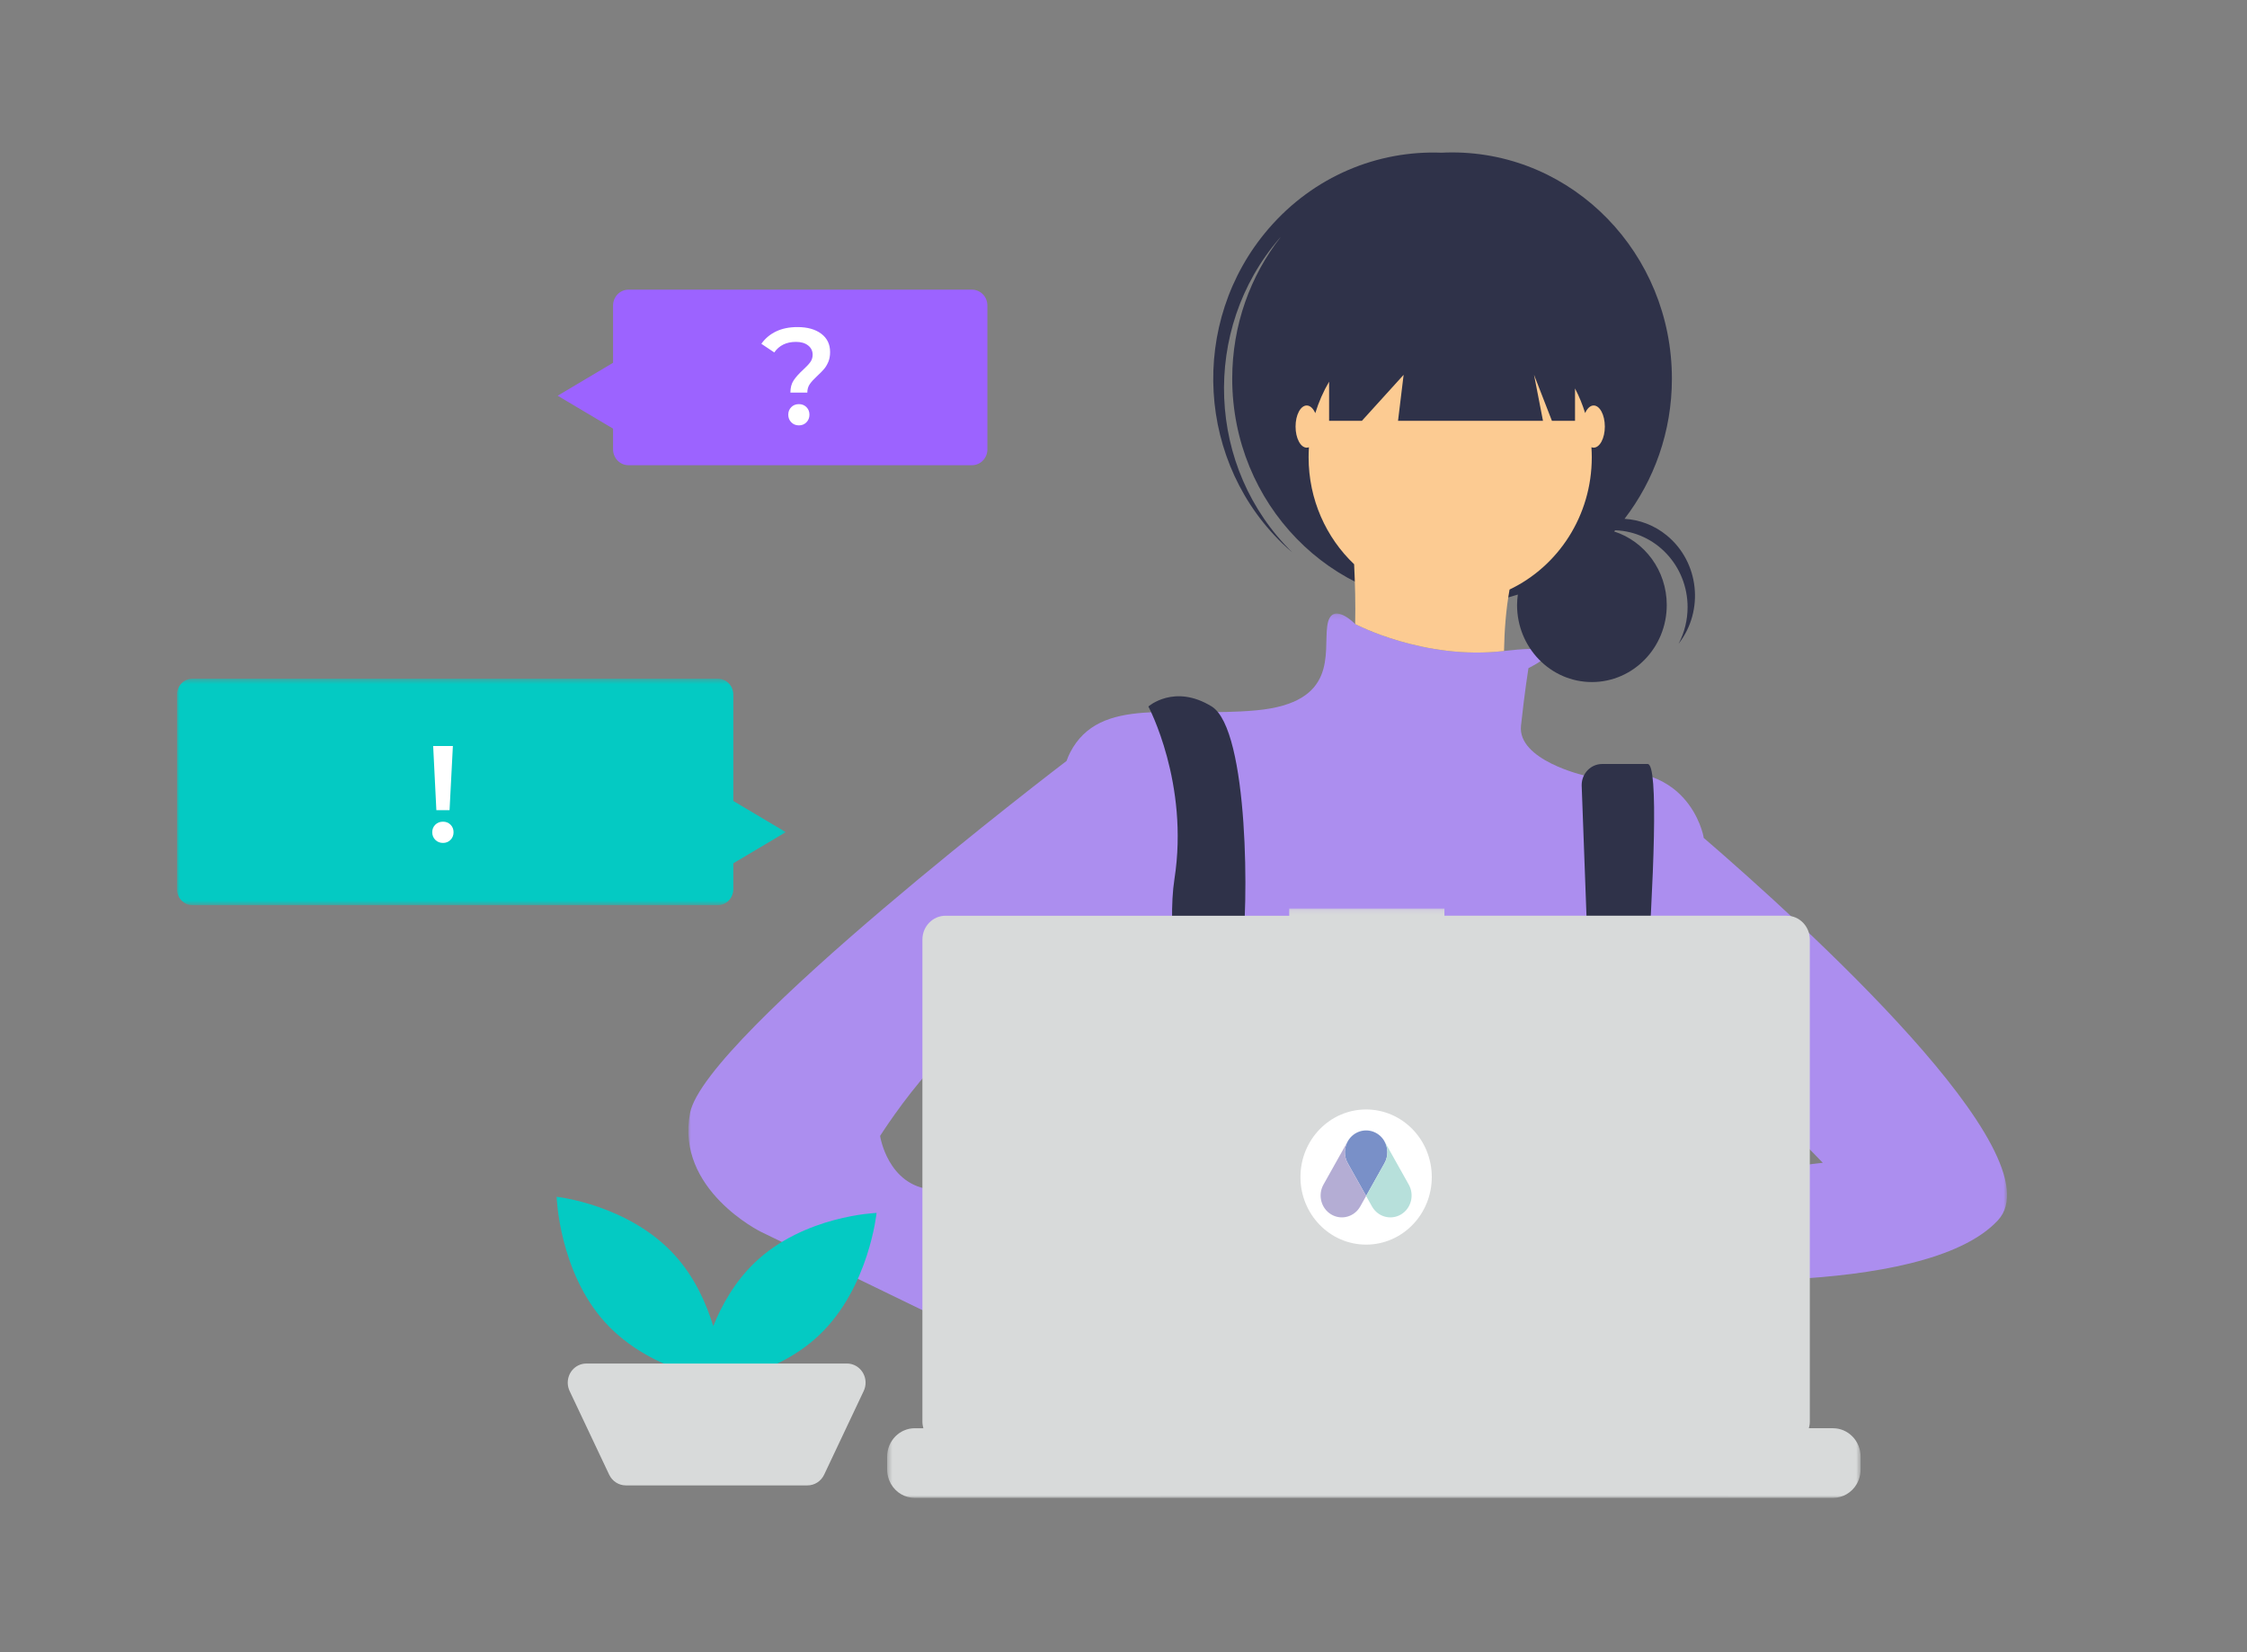 <svg xmlns="http://www.w3.org/2000/svg" xmlns:xlink="http://www.w3.org/1999/xlink" width="457" height="336" viewBox="0 0 457 336">
    <rect x="0" y="0" width="457" height="336" fill="#808080" stroke="none"/>
    <defs>
        <path id="fsm8mrupya" d="M0 0.394L123.81 0.394 123.81 46.442 0 46.442z"/>
        <path id="jiag20xv1c" d="M0.994 0.133L269.201 0.133 269.201 157.852 0.994 157.852z"/>
        <path id="gvx0x3m5ee" d="M0.431 0.119L198.413 0.119 198.413 120 0.431 120z"/>
    </defs>
    <g fill="none" fill-rule="evenodd">
        <g>
            <g>
                <g>
                    <g transform="translate(-124 -4651) translate(124 4651) translate(36 31) translate(0 106.645)">
                        <mask id="inefgfvzrb" fill="#fff">
                            <use xlink:href="#fsm8mrupya"/>
                        </mask>
                        <path fill="#04CAC3" d="M123.81 31.596l-10.67-6.34V3.618c0-1.783-1.403-3.225-3.135-3.225H3.135C1.402.394-.002 1.836-.002 3.62v39.598c0 1.78 1.404 3.225 3.135 3.225h106.871c1.732 0 3.135-1.445 3.135-3.225v-5.282l10.67-6.339z" mask="url(#inefgfvzrb)"/>
                    </g>
                    <g transform="translate(-124 -4651) translate(124 4651) translate(36 31) translate(103 93.645)">
                        <mask id="j2f89s1bkd" fill="#fff">
                            <use xlink:href="#jiag20xv1c"/>
                        </mask>
                        <path fill="#AC8EEF" d="M207.477 45.736v-.181s-3.03-17.157-24.25-12.476c0 0-13.64-3.12-12.882-10.138.757-7.02 1.515-11.7 1.515-11.7s11.284-5.42-4.968-3.49c-16.25 1.932-30.272-5.476-30.272-5.476s-4.925-5.07-5.682.389c-.759 5.459 2.273 15.597-14.4 17.157-16.672 1.562-31.828-3.118-37.89 8.579-.26.5-.503 1.078-.73 1.715 0 0-73.539 55.993-76.57 71.588-3.03 15.596 14.4 24.175 14.4 24.175l65.93 31.974 6.82-18.717-31.073-16.375s2.274-4.68-6.818-5.46c-9.094-.78-10.61-10.918-10.61-10.918s18.188-28.853 28.04-22.614c3.16 2 5.61 3.838 7.491 5.415.054 1.03.088 1.605.088 1.605s11.368 42.11 20.462 48.35c9.094 6.237 88.664-2.34 88.664-2.34l22.291-41.288 8.02-.825 16.672 17.157-33.344 3.899-3.788 19.497s57.593 4.68 72.751-11.698c12.302-13.294-39.81-60.501-59.867-77.804" mask="url(#j2f89s1bkd)"/>
                    </g>
                    <path fill="#2F3249" d="M303.014 77.91c-2.559-2.104-5.575-3.208-8.614-3.388 6.026-7.84 9.634-17.739 9.634-28.51C304.034 20.598 284.015 0 259.322 0c-.725 0-1.446.021-2.162.056-12.922-.498-25.948 4.745-35.185 15.49-16.305 18.967-14.651 47.928 3.701 64.8.38.347.771.674 1.158 1.006-17.462-17.094-18.613-45.355-2.602-63.89.083-.096.17-.185.254-.28-6.173 7.89-9.875 17.911-9.875 28.83 0 25.41 20.018 46.01 44.711 46.01 4.661 0 9.154-.737 13.379-2.098-.092.697-.157 1.404-.157 2.13 0 8.65 6.815 15.662 15.222 15.662s15.222-7.013 15.222-15.663c0-7.032-4.503-12.98-10.703-14.962.072-.08.145-.16.216-.243 8.176.274 14.726 7.162 14.726 15.642-.002 2.594-.627 5.145-1.822 7.428 5.245-6.757 4.174-16.61-2.391-22.008M202.082 262.582c.47-2.1.782-3.287.782-3.287l-.242-1.71-2.498-17.445-1.048-7.36c9.09-3.899 11.366-21.835 11.366-21.835l.344-.213 1.55-.954v-.004l5.57-3.44.114-.069 2.25 1.542 4.568 3.138c12.118 9.304 27.483 12.925 42.328 9.98 3.416-.604 6.76-1.597 9.961-2.962l11.026-3.784.342-.115.34.052 6.466 1.007.117.022.534.082-1.497 10.65-2.17 15.48c5.733 3.125 10.831 8.994 15.29 16.229.987 1.6 1.943 3.267 2.868 4.996 1.205 2.238 2.355 4.567 3.45 6.952.134.283.264.572.395.858.42.935.84 1.877 1.246 2.824H200.075c.151-.95.3-1.858.447-2.733.008-.03.014-.06.018-.09.054-.293.104-.576.15-.86.51-2.841 1.003-5.212 1.392-6.95" transform="translate(-124 -4651) translate(124 4651) translate(36 31)"/>
                    <path fill="#2F3249" d="M197.558 112.686s8.337 15.597 5.304 35.091c-3.034 19.498 9.092 67.848 9.092 67.848l9.095-2.34s-6.062-40.552-4.547-49.91c1.516-9.357 1.516-46.01-6.062-50.69-7.578-4.678-12.882 0-12.882 0M285.691 128.893l3.186 86.34 6.063 3.9s8.712-94.751 4.168-94.751h-9.253c-2.304 0-4.17 1.922-4.17 4.292 0 .073.002.145.006.219" transform="translate(-124 -4651) translate(124 4651) translate(36 31)"/>
                    <path fill="#5869B0" d="M216.126 205.877c2.092 0 3.79 1.747 3.79 3.9 0 2.152-1.698 3.9-3.79 3.9s-3.79-1.748-3.79-3.9c0-2.153 1.698-3.9 3.79-3.9M291.908 209.777c2.092 0 3.79 1.745 3.79 3.899 0 2.153-1.698 3.899-3.79 3.899s-3.79-1.746-3.79-3.9c0-2.153 1.698-3.898 3.79-3.898" transform="translate(-124 -4651) translate(124 4651) translate(36 31)"/>
                    <path fill="#9B5F6E" d="M303.656 213.284s-34.48-6.628-36.754 5.07c-2.273 11.697 38.27 6.628 38.27 6.628l-1.516-11.698zM180.888 246.038l10.609 8.579s7.578 24.174 18.945 17.157c11.368-7.017-10.61-31.973-10.61-31.973l-12.882-4.68-6.062 10.917z" transform="translate(-124 -4651) translate(124 4651) translate(36 31)"/>
                    <g transform="translate(-124 -4651) translate(124 4651) translate(36 31) translate(144 153.645)">
                        <mask id="vo4msajnsf" fill="#fff">
                            <use xlink:href="#gvx0x3m5ee"/>
                        </mask>
                        <path fill="#D8DADA" d="M192.797 105.83h-4.909c.115-.417.195-.85.195-1.305V6.441c0-2.676-2.107-4.844-4.707-4.844H113.77V.12H82.205v1.478H12.312c-2.6 0-4.71 2.17-4.71 4.846v98.082c0 .455.081.888.195 1.305H6.045c-3.102.002-5.614 2.59-5.614 5.78v2.612c0 .717.126 1.427.38 2.096.113.298.25.585.405.86 1.015 1.751 2.85 2.824 4.831 2.822h186.748c1.983.002 3.818-1.07 4.832-2.823.157-.274.293-.56.404-.859.253-.669.382-1.379.382-2.096v-2.614c0-3.19-2.515-5.778-5.616-5.778" mask="url(#vo4msajnsf)"/>
                    </g>
                    <path fill="#04CAC3" d="M117.477 225.817c-4.024 3.859-6.677 8.597-8.416 12.892-1.41-4.64-3.79-9.968-7.806-14.403-9.358-10.333-24.047-11.9-24.047-11.9s.485 15.19 9.842 25.522c5.93 6.549 13.997 9.574 19.114 10.913-.186 1.083-.251 1.72-.251 1.72s14.759-.496 24.8-10.127c10.045-9.628 11.565-24.746 11.565-24.746s-14.761.499-24.801 10.129" transform="translate(-124 -4651) translate(124 4651) translate(36 31)"/>
                    <path fill="#D8DADA" d="M128.22 271.103H91.288c-1.446 0-2.766-.85-3.397-2.187l-8.042-17.012c-.912-1.929-.13-4.256 1.745-5.195.515-.258 1.08-.39 1.652-.39h53.017c2.086 0 3.778 1.741 3.778 3.888 0 .587-.131 1.168-.381 1.697l-8.041 17.011c-.632 1.338-1.951 2.188-3.397 2.188" transform="translate(-124 -4651) translate(124 4651) translate(36 31)"/>
                    <path fill="#9C63FF" d="M161.684 27.912H91.822c-1.732 0-3.135 1.444-3.135 3.225v11.647l-11.27 6.697 11.27 6.696v4.212c0 1.78 1.403 3.225 3.135 3.225h69.862c1.731 0 3.134-1.444 3.134-3.225V31.137c0-1.781-1.403-3.225-3.134-3.225" transform="translate(-124 -4651) translate(124 4651) translate(36 31)"/>
                    <path fill="#FFF" d="M52.098 120.722h4.01l-.677 13.049h-2.683l-.65-13.05zm.434 19.086c-.416-.42-.623-.934-.623-1.547 0-.614.207-1.125.623-1.534.415-.41.939-.613 1.571-.613.614 0 1.125.204 1.531.613.407.409.61.92.61 1.534 0 .613-.203 1.128-.61 1.547-.406.418-.917.627-1.531.627-.632 0-1.156-.21-1.571-.627zM241.844 222.134c7.375 0 13.356-6.154 13.356-13.743 0-7.591-5.981-13.745-13.356-13.745-7.376 0-13.356 6.154-13.356 13.745 0 7.589 5.98 13.743 13.356 13.743" transform="translate(-124 -4651) translate(124 4651) translate(36 31)"/>
                    <path fill="#7990C8" d="M245.425 200.875c-.036-.056-.072-.113-.11-.167-.043-.06-.09-.115-.136-.172-.045-.059-.09-.118-.139-.173-.04-.044-.083-.089-.125-.13-.058-.061-.119-.126-.18-.185-.037-.034-.075-.061-.112-.094-.074-.065-.148-.127-.225-.186-.036-.028-.072-.05-.108-.077-.083-.059-.166-.114-.253-.167-.043-.026-.089-.05-.132-.075-.079-.044-.159-.088-.24-.126-.058-.029-.12-.055-.18-.079-.065-.029-.13-.056-.198-.08-.075-.027-.149-.05-.224-.075-.057-.017-.112-.031-.168-.047-.08-.02-.164-.04-.248-.054-.053-.012-.107-.022-.16-.03-.083-.012-.166-.023-.25-.031-.056-.006-.115-.01-.17-.013-.079-.004-.156-.006-.235-.006-.065 0-.129.002-.193.006-.07.004-.142.009-.212.015-.069.007-.139.014-.209.026-.068.01-.134.023-.2.036-.07.014-.14.03-.21.047-.07.017-.138.038-.208.058-.062.022-.124.04-.187.064-.079.028-.158.06-.236.094-.049.02-.096.04-.143.064-.094.044-.187.094-.279.146l-.095.054c-.1.06-.196.126-.29.192l-.072.052c-.09.067-.178.14-.26.214l-.078.066c-.074.069-.144.143-.214.215-.03.034-.062.065-.094.1-.057.066-.11.133-.163.202-.038.047-.075.094-.11.143-.046.063-.088.129-.129.192-.038.06-.076.115-.112.175-.774 1.34-.844 3.058-.034 4.502l3.74 6.667 3.738-6.667c.81-1.442.742-3.156-.03-4.494-.04-.07-.084-.136-.127-.202" transform="translate(-124 -4651) translate(124 4651) translate(36 31)"/>
                    <path fill="#B7E0DB" d="M250.518 209.926l-4.934-8.798c-.01-.02-.023-.034-.032-.051.77 1.337.84 3.052.03 4.495l-3.739 6.665 1.196 2.134c1.193 2.124 3.833 2.853 5.898 1.626 2.066-1.228 2.772-3.945 1.581-6.071" transform="translate(-124 -4651) translate(124 4651) translate(36 31)"/>
                    <path fill="#B4ADD4" d="M238.105 205.572c-.81-1.444-.74-3.163.034-4.5-.012.017-.025.036-.036.055l-4.934 8.798c-1.191 2.126-.485 4.843 1.58 6.07 2.066 1.228 4.706.501 5.899-1.625l1.196-2.132-3.74-6.666z" transform="translate(-124 -4651) translate(124 4651) translate(36 31)"/>
                    <path fill="#FCCB92" d="M229.767 60.046c.153 0 .303-.03.448-.085-.044.671-.068 1.35-.068 2.033 0 8.605 3.566 16.35 9.258 21.763.191 3.845.307 8.13.212 12.16l.003.003s14.021 7.407 30.271 5.476c.073-4.076.388-8.39 1.126-12.497 9.871-4.7 16.723-14.976 16.723-26.905 0-.684-.027-1.362-.07-2.034.145.055.296.086.451.086 1.255 0 2.273-1.92 2.273-4.29 0-2.368-1.018-4.289-2.273-4.289-.699 0-1.316.607-1.733 1.542-.539-1.744-1.229-3.419-2.057-5.007v6.585h-4.698l-3.639-9.357 1.82 9.357h-29.48l1.137-9.357-8.486 9.357h-6.67V46.63c-1.173 1.988-2.11 4.137-2.809 6.396-.417-.944-1.037-1.558-1.739-1.558-1.256 0-2.273 1.921-2.273 4.288 0 2.37 1.017 4.291 2.273 4.291" transform="translate(-124 -4651) translate(124 4651) translate(36 31)"/>
                    <path fill="#FFF" d="M124.929 54.886c-.407-.418-.61-.934-.61-1.547 0-.614.203-1.125.61-1.534.406-.41.925-.613 1.558-.613.614 0 1.125.204 1.53.613.407.409.61.92.61 1.534 0 .613-.203 1.129-.61 1.547-.405.418-.916.627-1.53.627-.633 0-1.152-.21-1.558-.627m.488-8.532c.442-.66 1.088-1.381 1.937-2.161.65-.595 1.133-1.111 1.45-1.548.315-.436.474-.934.474-1.491 0-.781-.307-1.413-.921-1.896-.615-.484-1.436-.726-2.466-.726-1.951 0-3.423.716-4.417 2.147l-2.628-1.756c.776-1.097 1.779-1.938 3.008-2.523 1.228-.586 2.673-.88 4.335-.88 2.023 0 3.635.452 4.837 1.353 1.2.902 1.8 2.143 1.8 3.723 0 .762-.121 1.432-.364 2.007-.244.577-.538 1.065-.881 1.464-.343.4-.795.86-1.355 1.38-.687.633-1.197 1.19-1.531 1.673-.334.484-.501 1.06-.501 1.729h-3.441c0-1.004.22-1.835.664-2.495" transform="translate(-124 -4651) translate(124 4651) translate(36 31)"/>
                </g>
            </g>
        </g>
    </g>
</svg>